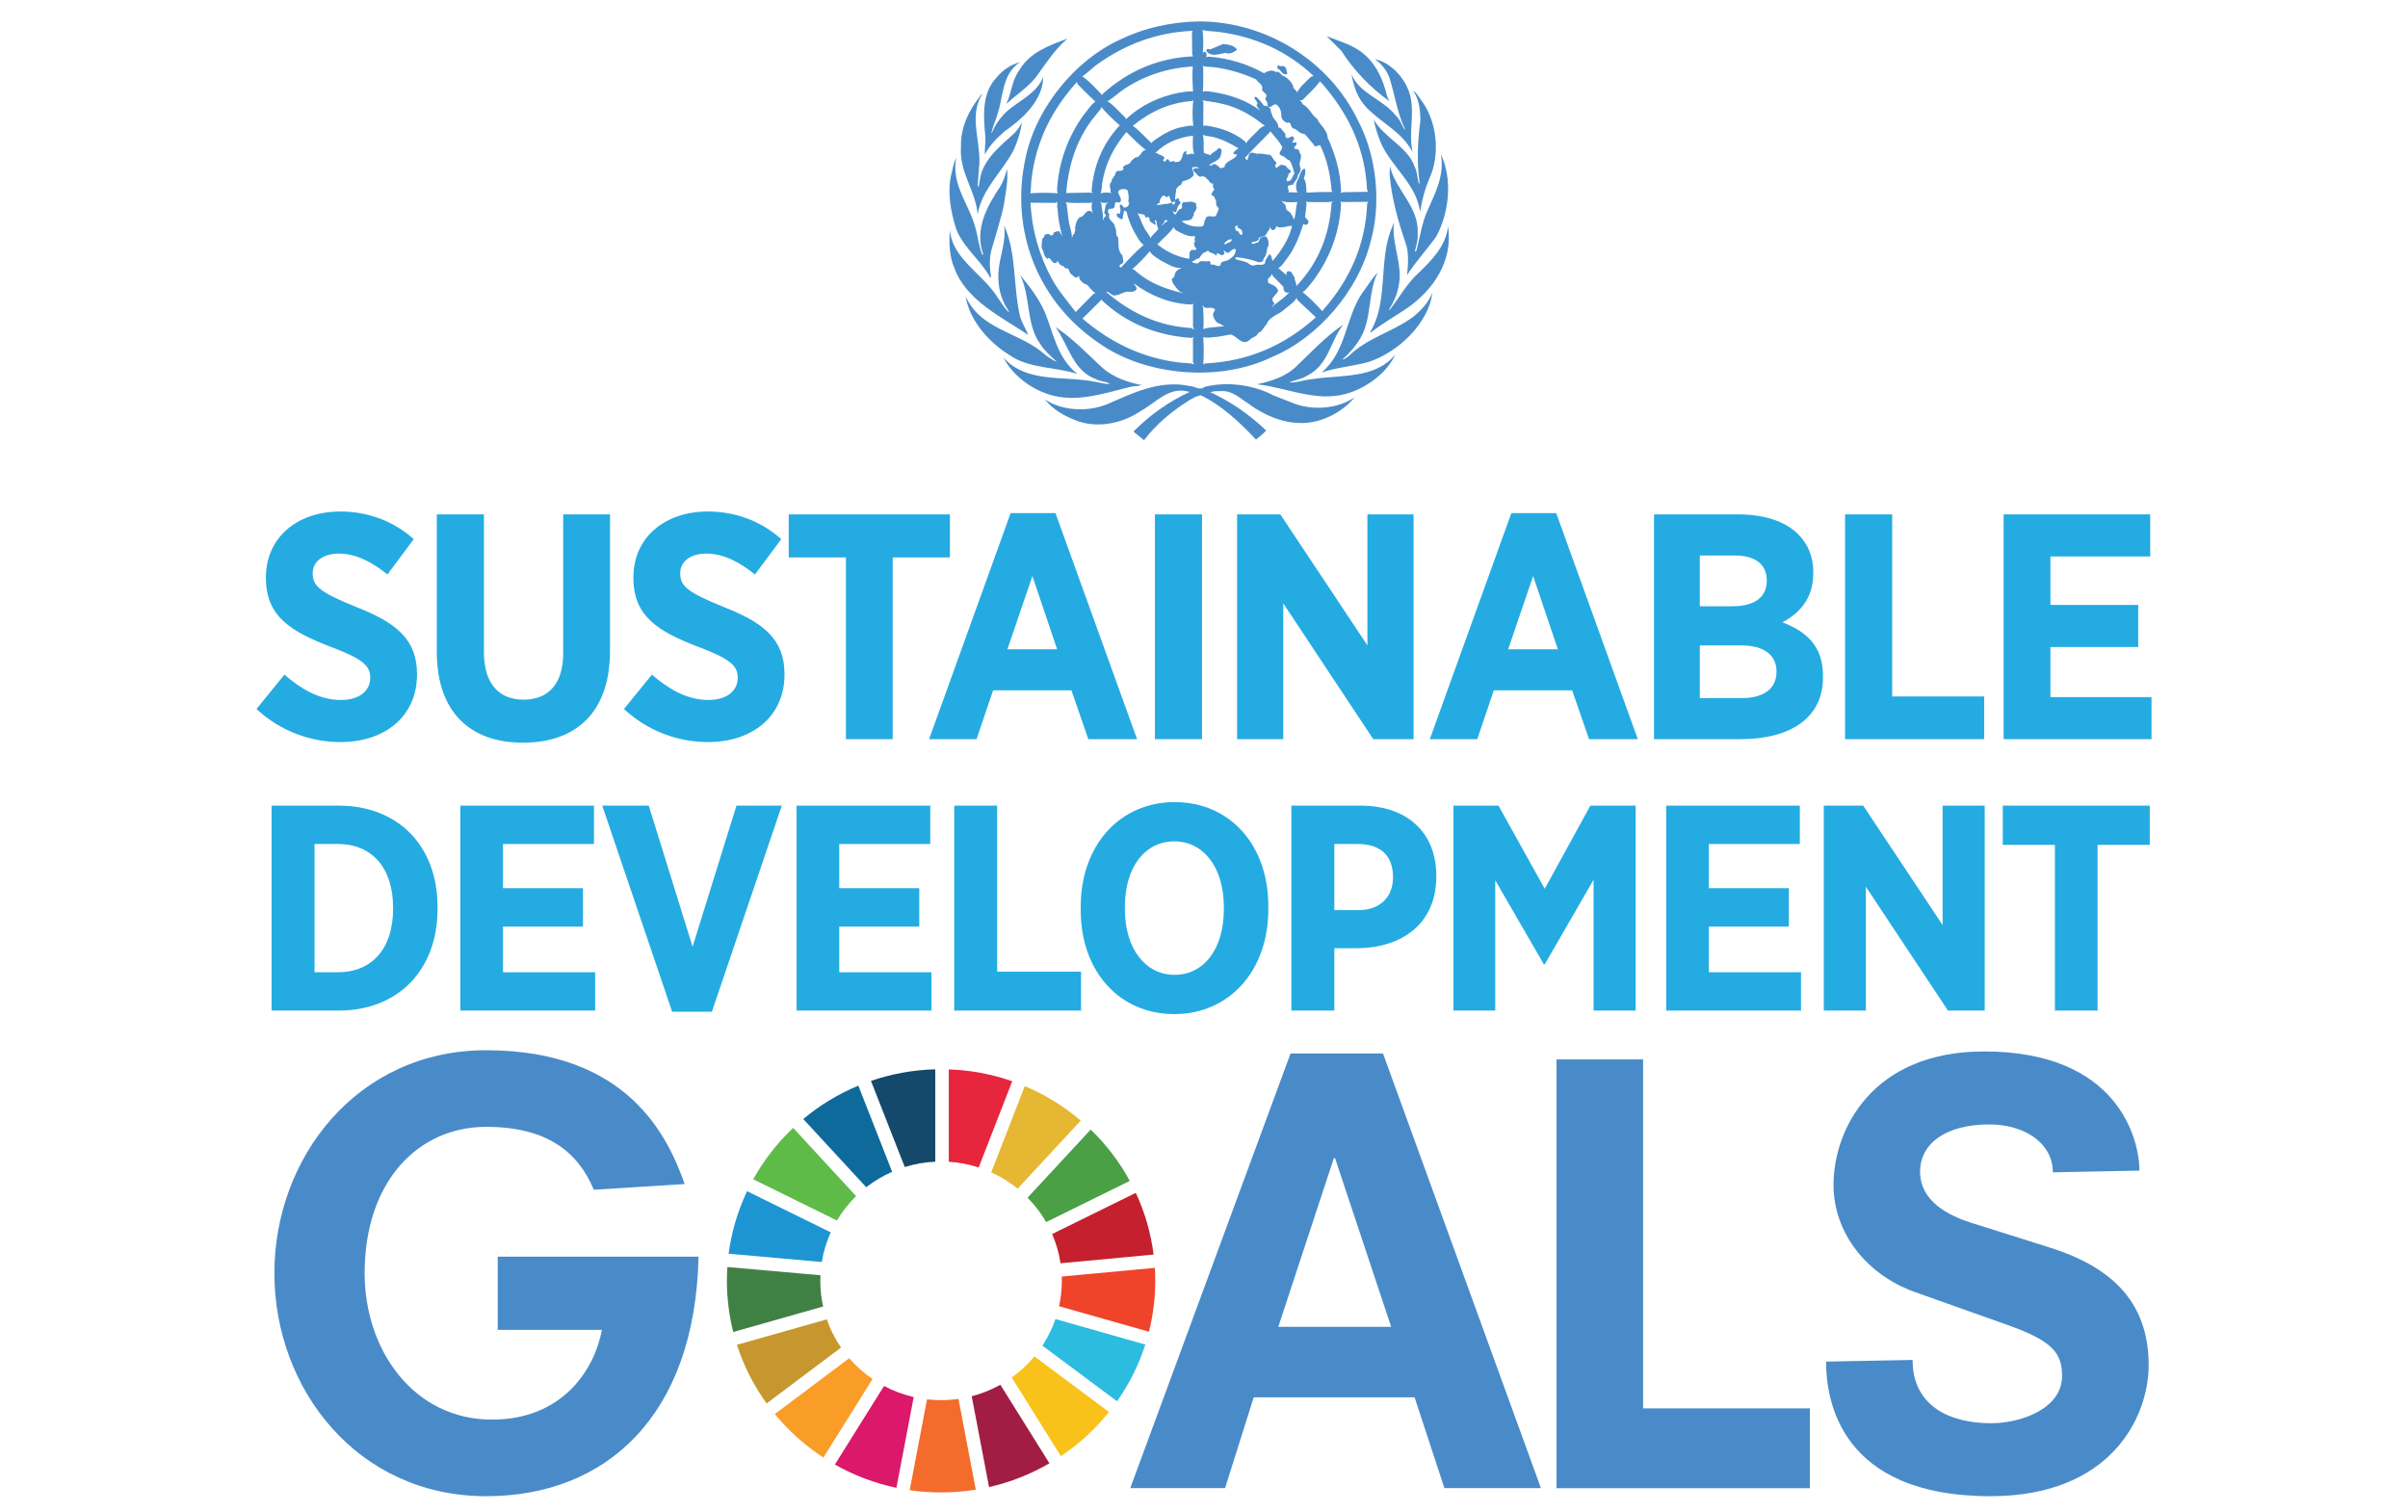 <?xml version="1.0" encoding="utf-8"?>
<!-- Generator: Adobe Illustrator 16.0.0, SVG Export Plug-In . SVG Version: 6.00 Build 0)  -->
<!DOCTYPE svg PUBLIC "-//W3C//DTD SVG 1.1//EN" "http://www.w3.org/Graphics/SVG/1.1/DTD/svg11.dtd">
<svg version="1.1" id="Layer_1" xmlns="http://www.w3.org/2000/svg" xmlns:xlink="http://www.w3.org/1999/xlink" x="0px" y="0px"
	 width="220px" height="138.173px" viewBox="0 0 220 138.173" enable-background="new 0 0 220 138.173" xml:space="preserve">
<rect fill="#FFFFFF" width="220" height="138.173"/>
<g>
	<path fill="#24ABE2" d="M28.738,77.119v11.721h2.164c2.979,0,5.011-2.061,5.011-5.78v-0.135c0-3.718-2.032-5.806-5.011-5.806
		H28.738z M24.813,73.616h6.118c5.495,0,9.042,3.744,9.042,9.229v0.242c0,5.482-3.546,9.255-9.042,9.255h-6.118V73.616z"/>
	<polygon fill="#24ABE2" points="42.055,73.616 54.266,73.616 54.266,77.119 45.954,77.119 45.954,81.16 53.262,81.16 
		53.262,84.665 45.954,84.665 45.954,88.839 54.373,88.839 54.373,92.341 42.055,92.341 	"/>
	<polygon fill="#24ABE2" points="55.022,73.616 59.272,73.616 63.277,86.51 67.284,73.616 71.427,73.616 65.038,92.45 61.41,92.45 	
		"/>
	<polygon fill="#24ABE2" points="72.778,73.616 84.989,73.616 84.989,77.119 76.676,77.119 76.676,81.16 83.985,81.16 
		83.985,84.665 76.676,84.665 76.676,88.839 85.097,88.839 85.097,92.341 72.778,92.341 	"/>
	<polygon fill="#24ABE2" points="87.18,73.616 91.104,73.616 91.104,88.783 98.766,88.783 98.766,92.341 87.18,92.341 	"/>
	<path fill="#24ABE2" d="M111.814,83.086v-0.188c0-3.691-1.895-6.018-4.522-6.018c-2.654,0-4.52,2.299-4.52,5.991v0.188
		c0,3.692,1.922,6.018,4.547,6.018S111.814,86.776,111.814,83.086 M98.738,83.166v-0.319c0-5.62,3.571-9.552,8.582-9.552
		c5.037,0,8.556,3.906,8.556,9.497v0.32c0,5.592-3.574,9.551-8.583,9.551C102.256,92.663,98.738,88.757,98.738,83.166"/>
	<path fill="#24ABE2" d="M124.103,83.166c2.03,0,3.167-1.257,3.167-2.995v-0.027c0-1.953-1.137-3.024-3.222-3.024h-2.14v6.047
		H124.103z M117.984,73.616h6.306c4.252,0,6.934,2.435,6.934,6.418v0.057c0,4.306-3.114,6.474-7.095,6.554h-2.221v5.697h-3.924
		V73.616z"/>
	<polygon fill="#24ABE2" points="132.791,73.616 136.904,73.616 141.13,81.213 145.298,73.616 149.44,73.616 149.44,92.341 
		145.596,92.341 145.596,80.382 141.13,88.115 141.049,88.115 136.609,80.438 136.609,92.341 132.791,92.341 	"/>
	<polygon fill="#24ABE2" points="152.227,73.616 164.435,73.616 164.435,77.119 156.124,77.119 156.124,81.16 163.434,81.16 
		163.434,84.665 156.124,84.665 156.124,88.839 164.544,88.839 164.544,92.341 152.227,92.341 	"/>
	<polygon fill="#24ABE2" points="166.627,73.616 170.227,73.616 177.483,84.529 177.483,73.616 181.328,73.616 181.328,92.341 
		177.969,92.341 170.472,81.028 170.472,92.341 166.627,92.341 	"/>
	<polygon fill="#24ABE2" points="187.741,77.201 182.979,77.201 182.979,73.616 196.406,73.616 196.406,77.201 191.641,77.201 
		191.641,92.341 187.741,92.341 	"/>
	<path fill="#24ABE2" d="M23.432,64.786l2.554-3.14c1.396,1.201,3.089,2.316,5.166,2.316c1.661,0,2.673-0.82,2.673-2.023V61.91
		c0-1.026-0.596-1.674-3.563-2.788c-3.681-1.41-5.967-2.786-5.967-6.307v-0.058c0-3.581,2.789-6.017,6.797-6.017
		c2.435,0,4.81,0.823,6.71,2.525l-2.405,3.228c-1.306-1.057-2.82-1.908-4.424-1.908c-1.484,0-2.403,0.733-2.403,1.789v0.031
		c0,1.172,0.711,1.731,3.946,3.05c3.624,1.41,5.582,2.934,5.582,6.133v0.059c0,3.814-2.938,6.159-6.977,6.159
		C28.48,67.805,25.718,66.897,23.432,64.786"/>
	<path fill="#24ABE2" d="M39.908,59.562V47.003h4.304v12.588c0,2.904,1.397,4.342,3.623,4.342c2.227,0,3.621-1.407,3.621-4.254
		V47.003h4.275v12.47c0,5.663-3.146,8.391-7.955,8.391C42.995,67.864,39.908,65.108,39.908,59.562"/>
	<path fill="#24ABE2" d="M57.008,64.786l2.553-3.14c1.397,1.201,3.09,2.316,5.167,2.316c1.66,0,2.671-0.82,2.671-2.023V61.91
		c0-1.026-0.595-1.674-3.563-2.788c-3.681-1.41-5.968-2.786-5.968-6.307v-0.058c0-3.581,2.792-6.017,6.799-6.017
		c2.435,0,4.81,0.823,6.71,2.525l-2.404,3.228c-1.307-1.057-2.821-1.908-4.425-1.908c-1.483,0-2.403,0.733-2.403,1.789v0.031
		c0,1.172,0.71,1.731,3.946,3.05c3.624,1.41,5.582,2.934,5.582,6.133v0.059c0,3.814-2.939,6.159-6.976,6.159
		C62.055,67.805,59.293,66.897,57.008,64.786"/>
	<polygon fill="#24ABE2" points="77.285,50.935 72.06,50.935 72.06,47.004 86.785,47.004 86.785,50.935 81.56,50.935 81.56,67.542 
		77.285,67.542 	"/>
	<path fill="#24ABE2" d="M96.581,59.328l-2.258-6.691l-2.285,6.691H96.581z M92.334,46.888h4.098l7.452,20.653h-4.452l-1.544-4.461
		h-7.156l-1.514,4.461h-4.334L92.334,46.888z"/>
	<rect x="105.515" y="47.003" fill="#24ABE2" width="4.305" height="20.538"/>
	<polygon fill="#24ABE2" points="113.024,47.004 116.974,47.004 124.93,58.974 124.93,47.004 129.148,47.004 129.148,67.542 
		125.465,67.542 117.243,55.132 117.243,67.542 113.024,67.542 	"/>
	<path fill="#24ABE2" d="M142.328,59.328l-2.257-6.691l-2.284,6.691H142.328z M138.081,46.888h4.1l7.452,20.653h-4.454l-1.545-4.461
		h-7.157l-1.51,4.461h-4.335L138.081,46.888z"/>
	<path fill="#24ABE2" d="M159.07,58.974h-3.771v4.812h3.859c1.933,0,3.148-0.82,3.148-2.406v-0.029
		C162.307,59.883,161.208,58.974,159.07,58.974 M161.417,53.049c0-1.497-1.067-2.29-2.91-2.29h-3.208v4.638h3.001
		c1.899,0,3.117-0.766,3.117-2.321V53.049z M151.114,47.004h7.718c2.316,0,4.247,0.617,5.434,1.79
		c0.923,0.94,1.398,2.053,1.398,3.493v0.087c0,2.404-1.337,3.697-2.825,4.49c2.23,0.848,3.714,2.2,3.714,4.897v0.148
		c0,3.696-3.001,5.632-7.512,5.632h-7.927V47.004z"/>
	<polygon fill="#24ABE2" points="168.569,47.004 172.873,47.004 172.873,63.64 181.278,63.64 181.278,67.542 168.569,67.542 	"/>
	<polygon fill="#24ABE2" points="183.057,47.004 196.448,47.004 196.448,50.847 187.332,50.847 187.332,55.278 195.35,55.278 
		195.35,59.121 187.332,59.121 187.332,63.699 196.567,63.699 196.567,67.542 183.057,67.542 	"/>
	<path fill="#498BC9" d="M109.809,27.925l0.12,0.174c0,0.655,0.083,1.324,0,1.971c0.598-0.199,1.294-0.167,1.94-0.27
		c-0.131-0.048-0.26-0.079-0.356-0.208c-0.378-0.024-0.555-0.414-0.677-0.711c-0.057-0.215,0.088-0.389,0.178-0.576
		c-0.163-0.323-0.661-0.085-0.952-0.207C109.979,28.037,109.923,27.941,109.809,27.925 M100.588,27.364l-0.025,0.099l-1.664,1.65
		c2.52,2.154,5.362,3.543,8.607,3.982c0.518,0.088,1.107,0.042,1.609,0.191l-0.123-0.191v-2.162l0.081-0.121l-0.25,0.064
		C105.673,30.661,102.888,29.559,100.588,27.364 M118.515,27.39l-0.04-0.191c-0.227,0.439-0.726,0.717-1.105,1.054
		c-0.525,0.52-1.382,0.629-1.648,1.379c-0.28,0.256-0.38,0.655-0.774,0.799c-0.146,0.382-0.557,0.36-0.792,0.637
		c-0.678,0.601-1.115-0.38-1.729-0.501l-1.236,0.215c-0.427,0-0.856,0.152-1.26,0.015c0.06,0.814,0.06,1.692,0,2.507l0.156-0.095
		c3.894-0.168,7.253-1.628,10.135-4.214L118.515,27.39z M103.593,25.899c0.046,0.189,0.307,0.311,0.233,0.548
		c-0.138,0.215-0.421,0.222-0.645,0.215c-0.461-0.072-0.802,0.272-1.236,0.32c-0.397,0.123-0.533-0.359-0.896-0.32
		c2.245,1.94,4.812,3.152,7.816,3.312l0.226,0.151l-0.096-0.272V27.75l-0.192,0.08C106.838,27.731,105.118,27.022,103.593,25.899
		 M103.536,25.834c-0.105-0.064-0.17-0.127-0.196-0.249L103.536,25.834z M103.275,25.491l-0.032-0.057l0.032,0.097V25.491z
		 M116.261,25.188l-0.057-0.151c-0.069,0.19-0.217,0.311-0.364,0.455c0.01,0.128-0.036,0.32,0.114,0.409
		c0.325,0.103,0.746,0.311,0.817,0.685c-0.13,0.351-0.808,0.67-0.387,1.053c0.138,0.191-0.195,0.263-0.136,0.422l0.109-0.152
		c0.485-0.374,1.011-0.724,1.438-1.188h0.057c-0.1-0.032-0.219,0.064-0.333,0.016c-0.226-0.104-0.266-0.303-0.266-0.534
		L116.261,25.188z M105.045,22.96c-0.477,0.574-1.044,1.172-1.606,1.628c0.249,0.017,0.387,0.289,0.597,0.406
		c1.21,0.998,2.721,1.477,4.126,1.82l-0.388-0.175c-0.291-0.328-0.704-0.711-0.719-1.167c0.292-0.096,0.257-0.414,0.357-0.629
		c0.24-0.256,0.531-0.392,0.846-0.462c-0.815,0.333-1.526-0.265-2.204-0.575C105.708,23.554,105.254,23.343,105.045,22.96
		 M112.839,22.738c-0.252,0-0.38,0.191-0.565,0.341c-0.227,0.129-0.34-0.238-0.525-0.15l0.08,0.07c0.048,0.057,0.067,0.177,0,0.23
		c-0.275,0.251-0.403-0.117-0.662-0.094v0.094c0.008,0.057-0.015,0.144-0.097,0.113c-0.163-0.264-0.491-0.167-0.655-0.4
		c-0.104-0.054-0.2,0.018-0.272,0.08c-0.057,0.123-0.314-0.014-0.252,0.192c-0.2,0.073-0.227,0.288-0.372,0.417
		c-0.25-0.042-0.364,0.238-0.597,0.229c0.024,0.05,0,0.129,0.073,0.137c0.145,0.063,0.292,0.081,0.471,0.055
		c0.242-0.383,0.645-0.062,0.984-0.207c0.208,0.04,0.063,0.264,0.216,0.344c0.332-0.103,0.584,0.278,0.848,0.039
		c-0.015-0.375,0.413-0.343,0.646-0.44c0.363-0.214,0.777-0.501,0.734-0.98L112.839,22.738z M111.926,22.138
		c-0.023,0.064-0.111,0.177,0,0.215c0.195-0.197,0.604-0.191,0.623-0.477C112.264,21.834,112.121,21.986,111.926,22.138
		 M107.234,20.742c-0.347,0.558-1.009,1.07-1.493,1.588c0.863,0.703,1.832,1.141,2.905,1.323c0.057-0.214-0.031-0.486,0.083-0.669
		c0.079-0.176,0.298-0.167,0.46-0.137c0.097-0.006,0.153-0.127,0.097-0.207c-0.234-0.046-0.131-0.303-0.21-0.446
		c0.007-0.08,0.145-0.064,0.114-0.167c-0.162-0.127,0.08-0.272-0.058-0.408c0.058-0.041,0.096-0.126,0.181-0.126
		c-0.51,0.261-1.061-0.057-1.512-0.257C107.588,21.118,107.282,20.999,107.234,20.742 M117.409,20.742
		c-0.235-0.016-0.516,0.12-0.718-0.041c-0.074-0.063-0.124,0.031-0.117,0.095c-0.078,0.123-0.159,0.274-0.345,0.217
		c-0.145-0.065-0.145-0.217-0.192-0.328c0.005,0.088-0.023,0.168-0.043,0.249c-0.169,0.174-0.226,0.344-0.345,0.534
		c-0.171,0.183-0.444,0.12-0.623,0.271c-0.033,0.383-0.459,0.303-0.703,0.422l0.066,0.098c0.111,0.031,0.266,0.031,0.345-0.08
		c0.342,0.088,0.269-0.337,0.461-0.482c0.171-0.022,0.333-0.166,0.509-0.053c0.179,0.216,0.219,0.527,0.192,0.806
		c-0.192,0.19-0.093,0.5-0.23,0.726c0.031,0.263-0.292,0.382-0.252,0.646c-0.106,0.12-0.283,0.136-0.444,0.136
		c-0.638-0.238-1.308-0.391-2.019-0.456c-0.064,0.025-0.104,0.082-0.096,0.151c0.29,0.153,0.645,0.162,0.954,0.289
		c0.271,0.072,0.459,0.406,0.806,0.302c0.293-0.157,0.775,0.096,0.968-0.207c-0.031-0.296,0.229-0.51,0.356-0.766l0.098-0.024
		c0.162,0.168,0.152,0.414,0.224,0.598c0.229-0.24,0.404-0.503,0.606-0.751c0.532-0.764,0.986-1.586,1.18-2.465
		C117.828,20.639,117.611,20.678,117.409,20.742 M112.839,20.727c0.008,0.12,0.024,0.278,0.129,0.382
		c0.316-0.046,0.178,0.385,0.468,0.345c0.162-0.05,0.01-0.185,0.055-0.289c-0.045-0.238-0.28-0.263-0.444-0.405l0.043-0.129
		C112.968,20.567,112.91,20.639,112.839,20.727 M106.459,20.072c-0.05,0.2-0.188,0.375-0.332,0.517l0.025,0.018
		c0.191-0.135,0.329-0.384,0.58-0.399L106.459,20.072z M103.922,19.441c0.226,0.414,0.348,0.885,0.582,1.301
		c0.146,0.366,0.471,0.655,0.614,1.013c0.154-0.287,0.461-0.518,0.678-0.779c0.016-0.122-0.008-0.226-0.072-0.313
		c-0.073-0.168-0.006-0.407-0.138-0.551c-0.208,0.071,0.075,0.28-0.015,0.398c-0.089,0.057-0.186-0.016-0.193-0.094
		c-0.188-0.033-0.332-0.194-0.388-0.359c0.154-0.096-0.042-0.138-0.082-0.217c-0.081-0.04-0.089-0.031-0.151,0.041l-0.123-0.015
		C104.634,19.409,104.117,19.682,103.922,19.441 M99.772,18.459l-0.179,0.082c-0.75-0.019-1.533,0.047-2.245-0.056l0.096,0.134
		l0.18,1.469c0.072,0.565,0.322,1.109,0.307,1.666c0.088-0.119,0.031-0.358,0.251-0.383c-0.09-0.173,0.167-0.326,0.023-0.477
		c0.073-0.385,0.12-0.776,0.46-1.056c0.41-0.016,0.443-0.549,0.854-0.574c0.21-0.008,0.341,0.271,0.428,0.367
		C99.692,19.321,99.708,18.812,99.772,18.459 M96.615,18.459l-0.218,0.082l-2.247-0.019c0.13,2.555,0.814,4.877,1.979,7.008
		c0.574,1.054,1.414,2.003,2.148,2.984l1.606-1.643l0.194-0.08c-0.274-0.193-0.516-0.503-0.75-0.77
		c-0.268-0.07-0.543-0.253-0.678-0.51c-0.083-0.088-0.011-0.246-0.099-0.311l-0.096,0.122c-0.284,0.135-0.388-0.152-0.582-0.272
		c-0.25-0.135-0.131-0.607-0.468-0.52c-0.13-0.007-0.17-0.15-0.25-0.23c-0.313,0.031-0.397-0.311-0.563-0.479
		c-0.034,0.073,0,0.169-0.099,0.215c-0.325,0.073-0.436-0.317-0.655-0.479c-0.055,0.026-0.097,0.088-0.177,0.074
		c-0.195-0.169-0.322-0.408-0.333-0.672c-0.264-0.293-0.145-0.766-0.095-1.126c0.049-0.095,0.187-0.152,0.161-0.271
		c0.072-0.167,0.252-0.184,0.421-0.191c0.065,0.031,0.128,0.096,0.161,0.15c0.105-0.062,0.341,0.01,0.25-0.222
		c0.137-0.119,0.338-0.158,0.524-0.191c0.131,0.16,0.193,0.345,0.364,0.496l-0.112-0.176c-0.194-0.784-0.348-1.582-0.387-2.425
		c0.008-0.049-0.107-0.071-0.042-0.122l0.019,0.024C96.598,18.732,96.582,18.58,96.615,18.459 M100.507,18.429l0.12,0.191
		c0.018,0.526,0.229,1.031,0.114,1.563c0.088-0.149,0.114-0.359,0.307-0.454c0.022-0.144-0.192-0.184-0.171-0.329
		c0.153-0.294,0.01-0.771,0.406-0.899C100.999,18.549,100.749,18.602,100.507,18.429 M119.347,18.406
		c0.051,0.484-0.078,0.957-0.113,1.434l0.269,0.288c0.071,0.113,0.047,0.279-0.058,0.367c-0.111,0.073-0.257,0.064-0.373-0.023
		c-0.335,1.069-0.734,2.115-1.412,3.048c-0.267,0.335-0.523,0.797-0.873,0.971l0.734,0.64l0.024-0.158
		c0-0.095,0.052-0.207,0.171-0.194c0.356-0.006,0.364,0.367,0.566,0.561c-0.041,0.301,0.226,0.541,0.135,0.822
		c2.038-2.124,3.054-4.725,3.239-7.605l0.113-0.127c-0.725,0.072-1.493,0.022-2.244,0.031L119.347,18.406z M122.586,18.459
		l-0.139-0.094l0.081,0.214c-0.131,2.657-1.024,5.005-2.561,7.085c-0.297,0.352-0.578,0.783-0.954,1.031
		c0.619,0.478,1.294,1.199,1.806,1.747l0.062-0.118c2.471-2.786,3.876-6.01,4.03-9.745l0.098-0.191l-0.121,0.056L122.586,18.459z
		 M117.062,18.349l0.249,0.245c0.252,0.17,0.081,0.528,0.348,0.672c0.313,0.16,0.428,0.52,0.565,0.792
		c0.048-0.072,0.048-0.16,0.074-0.233c0.111-0.438,0.095-0.935,0.232-1.365C118.047,18.486,117.49,18.532,117.062,18.349
		 M117.563,17.566c-0.066,0.032-0.154,0.006-0.237,0.013C117.399,17.551,117.49,17.566,117.563,17.566 M102.444,17.295
		c-0.655,0.207,0.105,0.693-0.056,1.093c-0.088,0.232-0.329,0.018-0.5,0.113l-0.064,0.422c-0.1,0.246-0.412,0.063-0.558,0.233
		c-0.104,0.158,0.008,0.326,0.096,0.453c-0.226,0.51,0.506,0.671,0.501,1.133c0.224,0.285-0.033,0.703,0.289,0.956
		c0.073,0.521-0.073,1.222,0.389,1.63l0.081,0.494c0.097,0.343-0.413,0.257-0.347,0.56c0.097-0.05,0.123,0.08,0.129,0.108v-0.013
		c0.621-0.711,1.341-1.462,2.076-2.091l-0.307-0.303c-0.574-0.846-1.026-1.746-1.245-2.739l-0.233-0.118
		c-0.011,0.256-0.13,0.456-0.114,0.709l-0.081,0.099c-0.17-0.01-0.275-0.145-0.421-0.233c-0.031-0.09-0.119-0.233,0.017-0.303
		c0.082-0.01,0.138,0.017,0.193,0.055c0.073-0.086,0.041-0.215,0.082-0.326c0.025-0.192-0.147-0.367-0.025-0.534
		c0.153-0.018,0.267,0.167,0.33,0.27c0.156,0.049,0.276-0.081,0.405-0.136c0-0.134,0.192-0.32-0.016-0.398
		c0.114-0.313,0.031-0.64-0.018-0.943C102.961,17.223,102.662,17.27,102.444,17.295 M109.464,15.326
		c-0.131-0.145-0.414-0.057-0.583,0c0.161,0.158,0.096,0.444,0.193,0.644c-0.242,0.398-0.647,0.488-1.026,0.601
		c-0.104,0.125-0.081,0.404-0.331,0.382c-0.08,0.174-0.355,0.279-0.252,0.534c-0.127,0.272-0.062,0.623-0.135,0.92
		c-0.476,0.295-0.338-0.391-0.579-0.536l-0.083,0.136c-0.099,0.025-0.162-0.032-0.226-0.094c-0.073-0.026-0.195-0.05-0.259,0.013
		c-0.104,0.179-0.266,0.32-0.225,0.562c-0.051,0.143-0.292,0.094-0.259,0.246c0.268-0.009,0.557-0.057,0.815-0.112
		c0.185,0.046,0.34-0.088,0.526-0.098c0.064,0.033,0.137,0.098,0.111,0.194h0.065c0.13-0.096,0.187-0.24,0.13-0.383
		c0.015-0.169,0.202-0.169,0.314-0.218c0.105,0.049,0.042,0.153,0.057,0.233c0.364,0.137-0.088,0.398-0.137,0.591
		c-0.097,0.149,0,0.494-0.308,0.447c-0.056-0.016-0.096-0.072-0.08-0.138h-0.042c-0.008,0.129,0.088,0.303,0.218,0.36
		c0.227-0.183,0.234-0.494,0.559-0.535c0.169-0.177-0.072-0.446,0.177-0.588c0.421-0.01,0.873-0.186,1.206,0.149
		c-0.026,0.143-0.084,0.21,0.038,0.327c-0.081,0.184-0.137,0.381-0.29,0.535c0.042,0.104,0.007,0.231-0.081,0.303
		c-0.114,0.486-0.677,0.257-1.01,0.422c0.509,0.384,1.122,0.528,1.784,0.479c0.349-0.016,0.195-0.438,0.373-0.63
		c0.114-0.558,0.629-0.175,0.945-0.328c0.12-0.238,0.242-0.471,0.276-0.741c-0.204-0.128-0.285-0.368-0.219-0.597
		c-0.138-0.184-0.122-0.521-0.424-0.551c-0.046-0.065-0.004-0.145,0.035-0.191c-0.006-0.177,0.169-0.233,0.22-0.368
		c-0.187-0.12-0.138-0.384-0.122-0.536c-0.314,0.089-0.349-0.318-0.582-0.407c-0.055-0.183-0.257-0.214-0.418-0.246
		c-0.39,0.182-0.456-0.286-0.746-0.4c-0.031-0.085-0.096-0.215,0-0.287c0.145-0.12,0.34-0.017,0.509-0.024L109.464,15.326z
		 M105.546,14h0.177c0.194,0.191,0.509,0.151,0.655,0.407c0.073,0.143-0.138,0.127-0.13,0.248l0.13,0.094
		c0.153,0.057,0.119-0.088,0.179-0.151c0.201-0.2,0.231,0.192,0.427,0.192c0.138-0.089,0.329-0.098,0.429,0.054
		c0.128-0.111,0.402-0.007,0.443-0.215c0.25-0.263,0.112-0.669,0.482-0.836c0.131,0.07-0.007,0.191,0.042,0.301
		c0.25,0.103,0.532-0.207,0.736,0.042c-0.187-0.517-0.138-1.165-0.123-1.74C107.694,12.562,106.497,13.001,105.546,14
		 M109.89,12.331c0.153,0.456,0.017,1.126,0.114,1.654l0.58,0.189c0.169-0.279,0.542-0.333,0.702-0.597
		c0.107-0.088,0.227,0,0.31,0.094c0.023,0.217-0.033,0.431-0.098,0.64c-0.218,0.431-0.735,0.489-1.026,0.798
		c0.185,0.104,0.291-0.087,0.444-0.127c0.226,0.022,0.403,0.215,0.542,0.36c0.145,0.062,0.28-0.026,0.411-0.072
		c0.09-0.664,0.93-0.567,1.177-1.19l-0.152,0.057c-0.063-0.089-0.226-0.047-0.219-0.192c0.138-0.128,0.319-0.325,0.487-0.382
		c-0.728-0.448-1.479-0.829-2.302-1.038C110.537,12.452,110.199,12.442,109.89,12.331 M102.911,12.069
		c-1.113,1.315-1.871,2.768-2.169,4.421c-0.09,0.38-0.042,0.829-0.196,1.188c0.284-0.127,0.695-0.08,1.012-0.042
		c-0.184-0.095-0.033-0.326-0.138-0.456c-0.025-0.197-0.057-0.446,0.138-0.574c-0.025-0.327,0.331-0.492,0.361-0.787
		c0.09-0.336,0.479-0.114,0.664-0.288c0.121-0.064,0.016-0.178,0.016-0.264c0.16-0.218,0.414-0.209,0.604-0.328
		c0.138-0.207,0.318-0.431,0.545-0.558c0.482,0.016,0.49-0.655,0.952-0.672C104.068,13.239,103.47,12.61,102.911,12.069
		 M116.052,11.987l-0.038,0.097c-0.744,0.765-1.561,1.555-2.271,2.337c0.048,0.095,0.131,0.183,0.219,0.233
		c0.031-0.191,0.136-0.36,0.152-0.561c0.193-0.261,0.485-0.094,0.735-0.038c0.39-0.086,0.751,0.088,1.146,0.08
		c0.293,0.144,0.316,0.51,0.58,0.655c0.074,0.104,0.02,0.222-0.078,0.302c0.078,0.601,0.371-0.16,0.678-0.018
		c0.128,0.049,0.29,0.033,0.39,0.17c0.048,0.246,0.356,0.197,0.371,0.439c-0.026,0.119-0.154,0.152-0.233,0.216
		c0.072,0.239-0.252,0.389-0.138,0.646c0.466,0.088,0.483-0.448,0.702-0.687c-0.122-0.417-0.21-0.837-0.452-1.204
		c-0.269-0.057-0.428-0.367-0.694-0.424c-0.516-0.2,0.081-0.52,0.017-0.823C116.86,12.898,116.425,12.442,116.052,11.987
		 M100.604,9.768l-0.015,0.153l-0.873,1.093c-1.429,1.941-2.108,4.182-2.31,6.623l2.213-0.038l0.21,0.08
		c-0.09-0.057-0.065-0.152-0.099-0.23c0.177-2.274,0.987-4.304,2.578-5.995C101.693,10.928,101.119,10.367,100.604,9.768
		 M109.866,9.171l0.081,0.178l-0.018,2.159l0.213-0.04c1.339,0.186,2.569,0.61,3.625,1.461l0.057,0.169
		c0.364-0.502,0.911-0.932,1.342-1.414l0.403-0.231l-0.194-0.081c-0.887-0.732-1.857-1.291-2.908-1.657
		C111.65,9.426,110.753,9.308,109.866,9.171 M109.02,9.155l-0.138,0.08c-2.052,0.145-3.827,0.989-5.388,2.26
		c0.615,0.421,1.163,1.101,1.722,1.586c0.039-0.054,0.081-0.111,0.12-0.175c0.769-0.541,1.56-1.038,2.463-1.262
		c0.403-0.039,0.8-0.23,1.221-0.137C108.93,10.76,108.93,9.929,109.02,9.155 M98.398,7.488c-2.301,2.531-3.721,5.418-4.134,8.715
		c-0.088,0.479-0.035,0.972-0.131,1.46c0.809-0.064,1.688-0.064,2.497,0l-0.057-0.313c0.153-2.544,0.978-4.812,2.422-6.838
		c0.364-0.407,0.631-0.919,1.083-1.222c-0.524-0.486-1.075-1.053-1.623-1.587L98.398,7.488z M120.607,7.43
		c-0.442,0.592-1.049,1.143-1.607,1.708l-0.273,0.055c0.169,0.042,0.216,0.241,0.33,0.36c0.59,0.312,0.742,0.934,1.261,1.286
		c0.29,0.598,0.96,1.061,0.981,1.748c0.704,1.529,1.182,3.152,1.229,4.954l-0.064,0.095c0.071,0,0.136-0.03,0.193-0.07l2.327-0.04
		c-0.151-0.223-0.093-0.552-0.131-0.822C124.547,13.153,123.014,10.112,120.607,7.43 M102.662,8.158
		c-0.5,0.342-0.96,0.791-1.476,1.093c0.595,0.375,1.089,0.998,1.629,1.493l0.058,0.151c1.374-1.302,3.044-2.06,4.845-2.425
		c0.428-0.039,0.855-0.183,1.276-0.096c-0.031-0.759-0.096-1.548-0.016-2.298C106.635,6.211,104.538,6.913,102.662,8.158
		 M117.159,6.011c-0.171,0.159-0.315-0.144-0.468,0.042c-0.01,0.087,0.009,0.165,0.057,0.229c0.338,0.119,0.378,0.606,0.815,0.497
		c0.126-0.145-0.081-0.297-0.043-0.48C117.464,6.129,117.318,6.06,117.159,6.011 M109.851,5.995l0.078,0.152
		c-0.013,0.741,0.033,1.532-0.039,2.226c0.309-0.104,0.622,0.024,0.93,0.032c1.58,0.255,3.078,0.758,4.345,1.723
		c-0.152-0.158-0.341-0.344-0.371-0.574l0.095-0.031c0.02-0.249-0.25-0.375-0.29-0.6c0.04-0.048,0.095-0.094,0.179-0.07
		c0.271,0.256,0.511,0.534,0.713,0.823c0.176-0.073,0.321,0.041,0.449,0.134c0.235,0.138,0.088,0.433,0.265,0.592
		c0.035,0.469,0.615,0.733,0.582,1.204c0.01,0.112,0.146,0.025,0.195,0.079l0.482,0.592c-0.088,0.109-0.015,0.248,0.081,0.327
		c0.219,0.095,0.34-0.177,0.559-0.136c0.313,0.175-0.048,0.382-0.017,0.576c0.121,0.007,0.275-0.099,0.373,0.022
		c0.038,0.174-0.147,0.288-0.219,0.398c0,0.176,0.146,0.135,0.273,0.176c0.147-0.007,0.235,0.167,0.195,0.288
		c0.404,0.415-0.124,0.863,0.071,1.3c0.131,0.288-0.031,0.567-0.209,0.782c0.009,0.352-0.316,0.567-0.445,0.862l-0.411,0.081
		c-0.219,0.216,0.186,0.478-0.033,0.614l0.903,0.013l-0.095-0.094c-0.129-0.351-0.098-0.822,0.121-1.133
		c0.138-0.286,0.169-0.631,0.428-0.876c0.058-0.017,0.159-0.123,0.212,0c0.017,0.272-0.012,0.582-0.138,0.82
		c0.257,0.367,0.224,0.847,0.249,1.302c0.802-0.047,1.584-0.065,2.366-0.057l-0.073-0.15c-0.119-1.477-0.426-2.875-1.049-4.133
		c-0.169,0.007-0.29,0.143-0.485,0.095c-0.062-0.023-0.104-0.088-0.098-0.159c-0.323-0.303-0.522-0.705-0.887-0.974
		c-0.411,0.041-0.597-0.43-0.97-0.479c-0.333-0.136-0.107-0.663-0.58-0.519c-0.235-0.095-0.462-0.271-0.512-0.535
		c0-0.415-0.078-0.862-0.459-1.134c-0.29-0.104-0.413,0.279-0.701,0.214c-0.164-0.077-0.091-0.287-0.138-0.418
		c-0.058-0.122-0.195-0.21-0.169-0.37c0.378-0.495-0.462-0.486-0.276-0.974c-0.045-0.349-0.411-0.486-0.599-0.766
		c-1.251-0.559-2.504-0.941-3.915-1.11C110.472,6.083,110.148,6.156,109.851,5.995 M111.731,4.025l-1.163,0.493
		c-0.097-0.042-0.283-0.088-0.348,0.039l0.018,0.137c0.427,0.542,1.169,0.239,1.702,0.136c0.39,0.158,0.761-0.032,1.054-0.272V4.503
		C112.718,4.12,112.199,4.064,111.731,4.025 M108.963,2.818c-3.246,0.13-6.13,1.221-8.688,3.042
		c-0.495,0.335-0.931,0.846-1.432,1.134h0.073c0.638,0.461,1.244,1.124,1.785,1.7l0.042-0.114c2.356-2.122,5.103-3.287,8.252-3.431
		l-0.073-0.191l-0.023-1.913L108.963,2.818z M109.866,2.739c0.096,0.629,0.073,1.491,0.024,2.203c0-0.07,0.033-0.136,0.072-0.191
		c0.114-0.063,0.21,0.031,0.258,0.113c0.009,0.109,0.057,0.303-0.041,0.366c0.098,0.014,0.146-0.056,0.234-0.056
		c1.849,0.138,3.564,0.67,5.097,1.532V6.665c0.313-0.15,0.718-0.352,1.041-0.08c0.386-0.143,0.459,0.328,0.773,0.383
		c0.383,0.222,0.811,0.64,0.858,1.077c0.071,0.145,0.3,0.249,0.33,0.398c0.26-0.541,0.775-0.923,1.22-1.395l0.276-0.111
		c-2.439-2.299-5.341-3.569-8.569-4.007C110.923,2.842,110.358,2.891,109.866,2.739 M124.096,11.07
		c1.681,3.198,2.156,7.604,1.067,11.22c-1.108,4.271-4.739,8.586-8.974,10.343c-4.765,2.304-11.533,1.732-15.781-1.278
		c-5.903-4-8.317-10.884-6.532-17.685c1.081-4.037,4.337-8.114,8.317-9.989c2.238-1.094,4.682-1.675,7.35-1.725
		C115.631,1.965,121.446,5.5,124.096,11.07"/>
	<path fill="#498BC9" d="M124.661,4.982c1.187,1.043,1.72,2.401,2.066,3.806l0.195,0.448c-1.722-1.222-3.279-2.865-4.378-4.597
		l-1.339-1.341C122.384,3.792,123.65,4.089,124.661,4.982"/>
	<path fill="#498BC9" d="M94.637,7.064c-0.793,0.968-1.802,1.605-2.699,2.435c0.486-0.991,0.501-2.172,1.188-3.081
		c0.979-1.685,2.787-2.274,4.401-2.896C96.34,4.551,95.517,5.85,94.637,7.064"/>
	<path fill="#498BC9" d="M128.86,8.828c0.378,1.675-0.169,3.311,0.179,5.004l-0.02,0.015c-0.918-1.796-2.879-2.641-4.229-4.08
		c-0.782-0.851-1.123-1.888-1.315-2.989c0.773,1.843,2.858,2.249,4.052,3.795c0.404,0.361,0.535,0.857,0.792,1.263l0.04-0.038
		c-0.687-1.453-0.92-3.089-1.397-4.639c-0.24-0.669-0.719-1.331-1.355-1.754C127.172,5.725,128.537,7.343,128.86,8.828"/>
	<path fill="#498BC9" d="M93.167,5.692c-1.6,1.084-1.497,3.033-2.003,4.653c-0.163,0.598-0.447,1.15-0.583,1.763l0.041,0.031
		c0.267-0.693,0.734-1.348,1.316-1.915c1.139-1.038,2.817-1.685,3.376-3.214c-0.024,2.128-1.825,3.805-3.544,5.003
		c-0.712,0.614-1.398,1.316-1.785,2.104c-0.042-0.533,0.08-1.074,0.038-1.649c-0.185-1.86-0.322-3.982,1.01-5.363
		C91.608,6.394,92.345,5.901,93.167,5.692"/>
	<path fill="#498BC9" d="M129.871,9.194c1.429,1.916,1.74,4.964,0.701,7.158c-0.39,0.935-0.663,1.924-0.815,2.954
		c-0.073-0.176-0.088-0.414-0.154-0.616c-0.566-2.145-2.623-3.677-3.472-5.704c-0.267-0.662-0.492-1.35-0.623-2.067
		c0.908,1.652,3.134,2.505,3.74,4.326c0.252,0.461,0.233,1.036,0.388,1.533l0.064-0.056c-0.267-1.875-0.186-3.839,0.071-5.688
		c-0.015-1.008-0.112-1.982-0.678-2.756C129.457,8.485,129.619,8.884,129.871,9.194"/>
	<path fill="#498BC9" d="M89.75,8.597c-1.228,1.843-0.21,4.166-0.268,6.263l-0.161,2.146l0.081,0.057
		c0.071-0.238,0.088-0.495,0.137-0.741c0.291-1.731,1.81-2.96,3.142-4.156c0.283-0.314,0.531-0.631,0.678-0.999
		c-0.106,0.862-0.379,1.733-0.743,2.529c-1.034,1.995-2.948,3.633-3.294,5.915c-0.171-2.188-1.681-3.824-1.527-6.146
		c-0.048-1.884,0.743-3.424,1.86-4.827L89.75,8.597z"/>
	<path fill="#498BC9" d="M131.212,21.621c-0.851,1.188-1.876,2.298-2.658,3.512c0.088-0.957,0.2-2.141-0.181-3.05
		c-0.654-1.953-1.225-3.942-1.412-6.089l0.025-0.82c0.493,2.192,2.673,3.701,2.535,6.16c0.048,0.598-0.136,1.101-0.25,1.627
		l0.041,0.042l0.098-0.113c0.323-1.204,0.484-2.475,0.986-3.599c0.716-1.621,1.605-3.256,1.241-5.212
		C132.729,16.385,132.396,19.468,131.212,21.621"/>
	<path fill="#498BC9" d="M89.127,20.854c0.234,0.806,0.291,1.677,0.623,2.434l0.081-0.042c-0.833-2.297,0.364-4.429,1.567-6.222
		c0.292-0.487,0.459-1.028,0.605-1.589c0.129,1.038-0.138,2.235-0.292,3.312c-0.291,1.372-0.728,2.671-1.107,4.008
		c-0.248,0.83-0.184,1.77-0.057,2.642l-0.119-0.099c-0.881-1.604-2.625-2.857-3.142-4.609c-0.428-1.398-0.712-3.019-0.421-4.542
		c0.138-0.591,0.245-1.2,0.501-1.74C86.875,16.897,88.572,18.69,89.127,20.854"/>
	<path fill="#498BC9" d="M127.876,25.394c-0.057,1.08-0.414,2.037-0.986,2.896h0.097c0.773-1.001,1.38-2.074,2.285-3.032
		c1.408-1.34,2.832-2.714,3.021-4.573c0.478,3.103-1.284,5.826-3.893,7.581c-1.075,0.697-2.161,1.341-3.198,2.13v-0.093
		c1.584-2.605,0.809-6.171,1.785-9.026l0.364-0.959C127.148,22.099,127.934,23.608,127.876,25.394"/>
	<path fill="#498BC9" d="M93.199,28.921c0.169,0.59,0.517,1.117,0.742,1.684c-2.408-1.62-5.687-3.159-6.752-6.127
		c-0.452-1.021-0.499-2.291-0.404-3.463c0.194,2.64,3.069,4.038,4.4,6.225c0.316,0.446,0.592,0.939,1.01,1.315
		c-0.063-0.277-0.331-0.518-0.427-0.805c-0.47-0.919-0.638-2.012-0.524-3.121c0.13-1.349,0.703-2.601,0.484-4.023
		C92.9,23.105,92.544,26.218,93.199,28.921"/>
	<path fill="#498BC9" d="M124.29,30.894c-0.413,0.709-1.003,1.396-1.649,1.955c0.211-0.008,0.399-0.191,0.582-0.313
		c1.738-1.707,3.997-2.188,5.871-3.572c0.751-0.592,1.44-1.367,1.769-2.203c-0.354,2.832-3.205,5.49-5.895,6.334
		c-1.391,0.367-2.874,0.486-4.223,0.943c2.285-1.94,2.154-4.942,3.684-7.223c0.482-0.645,0.887-1.324,1.45-1.939
		C124.951,26.72,125.355,29.104,124.29,30.894"/>
	<path fill="#498BC9" d="M95.451,28.5c0.806,1.963,1.115,4.181,2.98,5.667c-2.019-0.655-4.386-0.471-6.163-1.7
		c-1.945-1.183-3.682-3.184-4.046-5.387c1.341,3,4.701,3.248,6.954,5.076c0.41,0.36,0.849,0.668,1.317,0.886l0.024-0.026
		c-0.517-0.461-1.113-0.988-1.479-1.586c-1.315-1.812-0.856-4.349-1.839-6.297C94.095,26.192,94.909,27.294,95.451,28.5"/>
	<path fill="#498BC9" d="M119.404,34.339c-0.492,0.319-1.115,0.375-1.622,0.613c0.726,0.019,1.389-0.238,2.104-0.31
		c2.668-0.414,5.719,0.009,7.583-2.234c-0.692,1.566-2.431,2.874-4.012,3.424c-2.723,1.013-5.459-0.23-8.067-0.645l-0.502-0.066
		v-0.016c1.246-0.278,2.456-0.644,3.448-1.53c1.462-1.39,2.763-2.819,4.387-3.914C121.518,31.189,121.39,33.358,119.404,34.339"/>
	<path fill="#498BC9" d="M100.724,33.614c1.033,0.894,2.278,1.308,3.586,1.574c-0.314,0.109-0.725,0.078-1.065,0.166
		c-2.349,0.575-4.968,1.509-7.462,0.67c-1.624-0.504-3.296-1.77-4.111-3.353c2.148,2.418,5.663,1.613,8.53,2.246
		c0.403,0.055,0.775,0.214,1.203,0.15c-0.34-0.215-0.815-0.192-1.188-0.383c-2.245-0.782-2.578-3.184-3.795-4.803
		C97.98,30.9,99.288,32.281,100.724,33.614"/>
	<path fill="#498BC9" d="M118.266,36.886c1.745,0.637,4.006,0.465,5.499-0.592c-0.768,0.952-1.816,1.63-2.91,2.013
		c-2.421,0.894-4.945-0.041-6.839-1.458c-0.766-0.479-1.442-1.176-2.437-1.111c-0.356-0.008-0.704,0.008-1.01,0.095
		c1.842,0.847,3.544,2.01,5.112,3.505c-0.267,0.295-0.604,0.574-0.93,0.829c-1.501-1.605-3.172-3.146-5.038-4.046
		c-0.364,0.046-0.711,0.262-1.042,0.44c-1.52,0.95-3.021,2.168-4.151,3.663l-0.969-0.792c1.55-1.548,3.263-2.752,5.136-3.614
		c-1.842-0.576-3.042,0.95-4.44,1.721c-1.631,1.126-3.972,1.654-5.944,0.88c-1.058-0.401-2.084-0.981-2.85-1.931
		c1.55,1.051,3.858,1.165,5.619,0.478c2.368-1.013,4.821-2.298,7.674-1.685c0.443,0.011,0.88,0.448,1.298,0.073
		c2.116-0.542,4.515-0.167,6.341,0.79L118.266,36.886z"/>
	<path fill="#498BC9" d="M45.474,114.826h18.347c-0.317,14.575-8.459,21.89-19.404,21.89c-11.79,0-19.349-9.822-19.349-20.376
		c0-10.552,7.559-20.374,19.349-20.374c13.06,0,16.654,8.045,18.135,12.226l-8.301,0.522c-1.429-3.447-4.284-5.748-9.834-5.748
		c-6.237,0-11.102,5.015-11.102,13.374c0,7.055,4.493,13.377,11.631,13.377c6.396,0,9.357-4.494,10.045-8.203h-9.517V114.826z"/>
	<polygon fill="#498BC9" points="142.207,96.804 150.118,96.804 150.118,128.692 165.356,128.692 165.356,135.987 142.207,135.987 	
		"/>
	<path fill="#498BC9" d="M187.551,107.121c0-2.708-2.635-4.375-5.799-4.375c-3.955,0-6.328,1.718-6.328,4.322
		c0,2.711,2.638,4.014,4.59,4.638l7.275,2.295c5.271,1.667,9.017,4.687,9.017,10.73c0,4.794-3.48,11.984-14.449,11.984
		c-13.761,0-15.025-8.804-15.025-12.298l7.906-0.153c0,4.167,3.324,5.784,7.174,5.784c2.689,0,6.484-1.304,6.484-4.325
		c0-2.084-0.895-3.178-4.797-4.586l-8.649-3.075c-4.373-1.561-7.436-5.367-7.436-9.794c0-5.002,3.48-12.192,13.765-12.192
		c12.231,0,14.184,8.023,14.184,10.889L187.551,107.121z"/>
	<path fill="#5FBB48" d="M76.463,111.525c0.489-0.818,1.079-1.567,1.753-2.229l-5.75-6.234c-1.447,1.367-2.681,2.951-3.651,4.695
		L76.463,111.525z"/>
	<path fill="#E5B733" d="M90.562,107.122c0.87,0.395,1.68,0.896,2.411,1.494l5.768-6.223c-1.519-1.294-3.241-2.363-5.113-3.152
		L90.562,107.122z"/>
	<path fill="#C4202E" d="M103.769,108.996l-7.642,3.765c0.364,0.842,0.624,1.736,0.766,2.671l8.501-0.795
		C105.144,112.646,104.585,110.752,103.769,108.996"/>
	<path fill="#4B9F45" d="M95.578,111.669l7.64-3.765c-0.944-1.74-2.151-3.319-3.569-4.687l-5.767,6.222
		C94.539,110.106,95.11,110.854,95.578,111.669"/>
	<path fill="#418045" d="M74.944,117.036c0-0.166,0.006-0.339,0.016-0.509l-8.506-0.751c-0.027,0.416-0.043,0.835-0.043,1.26
		c0,1.613,0.202,3.178,0.579,4.677l8.215-2.33C75.034,118.627,74.944,117.843,74.944,117.036"/>
	<path fill="#F9C21A" d="M94.508,123.943c-0.605,0.728-1.304,1.376-2.075,1.93l4.492,7.185c1.665-1.116,3.149-2.479,4.396-4.036
		L94.508,123.943z"/>
	<path fill="#EF442A" d="M97.011,117.036c0,0.797-0.088,1.57-0.253,2.321l8.213,2.33c0.375-1.49,0.575-3.048,0.575-4.651
		c0-0.396-0.014-0.793-0.039-1.186l-8.503,0.795C97.007,116.774,97.011,116.905,97.011,117.036"/>
	<path fill="#F99D28" d="M77.586,124.106l-6.798,5.104c1.263,1.54,2.762,2.88,4.44,3.976l4.489-7.178
		C78.926,125.467,78.208,124.827,77.586,124.106"/>
	<path fill="#1E95D3" d="M75.082,115.316c0.153-0.95,0.433-1.857,0.814-2.709l-7.641-3.762c-0.843,1.776-1.423,3.7-1.687,5.715
		L75.082,115.316z"/>
	<path fill="#A11D44" d="M95.878,133.708l-4.483-7.176c-0.813,0.456-1.692,0.81-2.617,1.053l1.583,8.299
		C92.329,135.435,94.185,134.694,95.878,133.708"/>
	<path fill="#2CBCE0" d="M96.432,120.53c-0.299,0.864-0.702,1.678-1.196,2.429l6.819,5.084c1.108-1.571,1.984-3.318,2.583-5.182
		L96.432,120.53z"/>
	<path fill="#F36C2C" d="M87.569,127.824c-0.519,0.076-1.051,0.115-1.591,0.115c-0.436,0-0.863-0.027-1.284-0.073l-1.582,8.301
		c0.936,0.134,1.893,0.204,2.866,0.204c1.08,0,2.139-0.086,3.171-0.251L87.569,127.824z"/>
	<path fill="#E7253D" d="M86.682,106.157c0.948,0.061,1.866,0.237,2.732,0.521l3.065-7.877c-1.824-0.64-3.77-1.015-5.797-1.085
		V106.157z"/>
	<path fill="#DB1869" d="M83.477,127.659c-0.957-0.222-1.865-0.563-2.708-1.015l-4.493,7.181c1.731,0.979,3.619,1.703,5.623,2.124
		L83.477,127.659z"/>
	<path fill="#15496B" d="M82.661,106.638c0.887-0.276,1.82-0.445,2.788-0.49v-8.439c-2.053,0.055-4.027,0.423-5.875,1.058
		L82.661,106.638z"/>
	<path fill="#C5972E" d="M76.838,123.134c-0.543-0.79-0.984-1.658-1.302-2.576l-8.209,2.326c0.623,1.937,1.542,3.736,2.712,5.356
		L76.838,123.134z"/>
	<path fill="#0F6A9C" d="M79.143,108.485c0.721-0.563,1.514-1.039,2.365-1.413l-3.087-7.869c-1.837,0.762-3.53,1.793-5.034,3.048
		L79.143,108.485z"/>
	<path fill="#498BC9" d="M121.97,105.82h-0.104l-5.079,15.421h10.314L121.97,105.82z M129.241,127.685h-14.702l-2.615,8.293h-8.661
		l14.645-39.718h8.446l14.428,39.718h-8.818L129.241,127.685z"/>
</g>
</svg>
